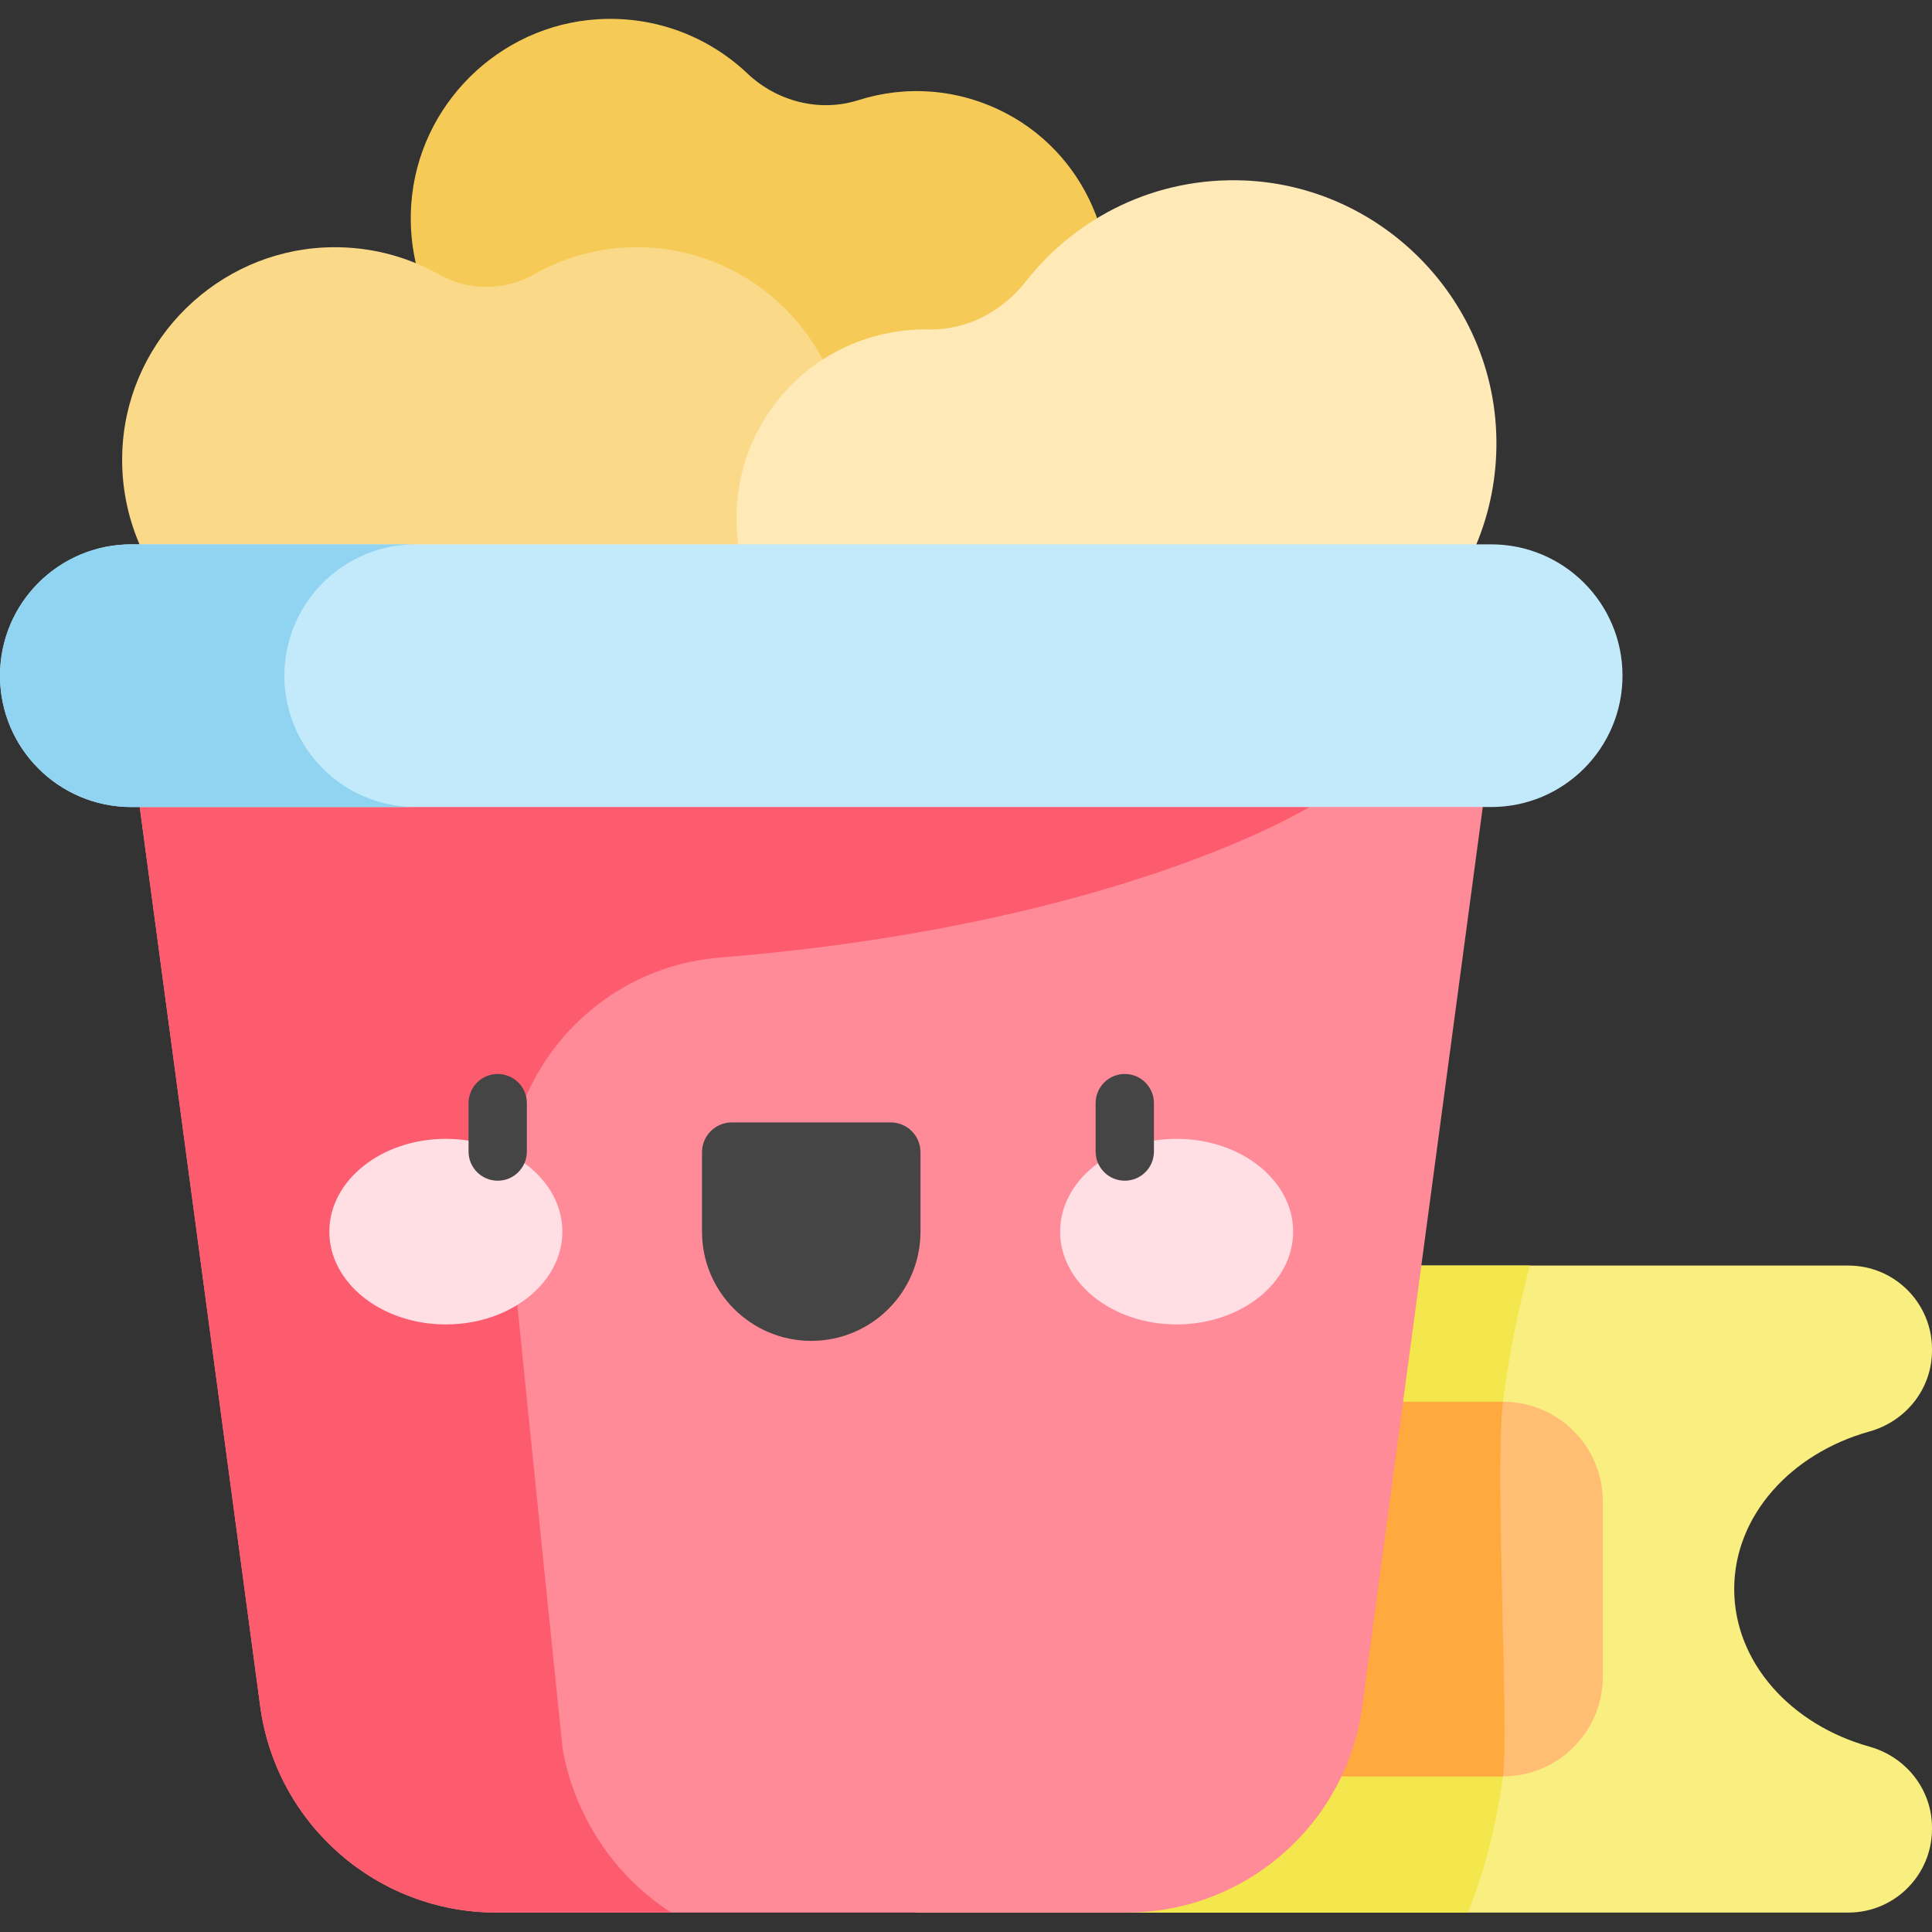 <svg height="512pt" viewBox="0 -5 512 512" width="512pt" xmlns="http://www.w3.org/2000/svg"><rect x="0" y="-5" width="512" height="512" fill="#333333" stroke="none"/><path d="m266.809 25.125c-12.738-6.746-26.836-7.562-39.344-3.582-10.297 3.273-21.562.348-29.41-7.082-10.199-9.656-24.246-15.289-39.605-14.363-26.254 1.59-47.629 22.75-49.461 48.988-2.152 30.918 22.289 56.672 52.746 56.672 13.562 0 49.047 5.836 60.559 10.922 26.848 11.855 58.422-1.336 68.543-29.441 8.508-23.633-1.832-50.359-24.027-62.113zm0 0" fill="#f6ca56"/><path d="m171.344 60.57c-10.887-.477-21.117 2.184-29.867 7.148-7.738 4.387-17.301 4.438-25.043.062-8.902-5.035-19.309-7.719-30.379-7.203-28.32 1.32-51.574 23.996-53.543 52.277-2.297 32.961 23.766 60.414 56.234 60.414 16.141 0 64.832-1.555 80.094-1.555 32.02 0 57.719-27.066 55.465-59.566-1.941-27.953-24.965-50.348-52.961-51.578zm0 0" fill="#fad989"/><path d="m329.781 42.828c-23.504-.969-44.562 9.703-57.891 26.719-6.23 7.953-15.605 12.957-25.703 12.762-16.113-.316-32.086 7.152-42.008 21.355-15.805 22.633-10.27 53.797 12.363 69.602 20.828 14.547 93.246 8.988 110.285 8.988 39.445 0 71.242-32.75 69.688-72.543-1.41-36.039-30.699-65.395-66.734-66.883zm0 0" fill="#ffeab7"/><path d="m459.582 416.117c0-19.441 15.02-35.941 35.848-41.762 9.715-2.715 16.57-11.363 16.57-21.449v-.359c0-12.238-9.922-22.16-22.164-22.16h-247.051v171.465h247.051c12.242 0 22.164-9.922 22.164-22.16v-.359c0-10.086-6.855-18.734-16.57-21.449-20.828-5.824-35.848-22.32-35.848-41.766zm0 0" fill="#f9ee80"/><path d="m398.305 465.762c1.602-11.75-2.227-82.164 0-99.285 1.816-14.008 4.488-26.238 7.129-36.09h-162.648v171.465h146.234c3.629-8.984 7.219-20.941 9.285-36.09zm0 0" fill="#f4e74d"/><path d="m398.305 465.762h-104.504v-99.285h104.504c14.621 0 26.473 11.852 26.473 26.473v46.34c0 14.621-11.852 26.473-26.473 26.473zm0 0" fill="#ffbe73"/><path d="m398.305 366.477h-104.504v99.285h104.504c1.602-11.75-2.223-82.164 0-99.285zm0 0" fill="#ffa93f"/><path d="m32.371 174.066 36.574 273.023c4.203 31.352 30.953 54.762 62.59 54.762h166.91c31.633 0 58.387-23.41 62.586-54.762l36.578-273.023zm0 0" fill="#ff8a98"/><path d="m190.742 248.773c106.113-8.637 156.246-39.902 156.246-39.902v-34.809h-314.617l36.574 273.023c4.199 31.355 30.953 54.766 62.59 54.766h46.355c-25.961-16.754-28.855-44.008-28.855-44.008s-8.34-80.934-14.418-141.566c-3.43-34.227 21.84-64.715 56.125-67.504zm0 0" fill="#fd5c6f"/><path d="m395.172 208.871h-360.363c-19.227 0-34.809-15.582-34.809-34.805s15.582-34.809 34.809-34.809h360.363c19.223 0 34.809 15.586 34.809 34.809-.004 19.223-15.586 34.805-34.809 34.805zm0 0" fill="#c2eafb"/><path d="m75.363 174.066c0-19.223 15.586-34.809 34.809-34.809h-75.363c-19.227 0-34.809 15.586-34.809 34.809s15.582 34.805 34.809 34.805h75.363c-19.223 0-34.809-15.582-34.809-34.805zm0 0" fill="#91d4f2"/><path d="m214.988 350.344c-15.988 0-28.949-12.961-28.949-28.945v-21.047c0-4.367 3.539-7.902 7.902-7.902h42.094c4.363 0 7.902 3.535 7.902 7.902v21.047c0 15.984-12.961 28.945-28.949 28.945zm0 0" fill="#454545"/><path d="m149.035 321.395c0-13.578-13.824-24.59-30.879-24.59s-30.879 11.012-30.879 24.59c0 13.582 13.824 24.59 30.879 24.59s30.879-11.008 30.879-24.59zm0 0" fill="#ffdee4"/><path d="m342.699 321.395c0-13.578-13.824-24.59-30.879-24.59-17.051 0-30.875 11.012-30.875 24.59 0 13.582 13.824 24.59 30.875 24.59 17.055 0 30.879-11.008 30.879-24.59zm0 0" fill="#ffdee4"/><g fill="#454545"><path d="m298.078 307.898c-4.266 0-7.727-3.461-7.727-7.727v-12.828c0-4.266 3.461-7.727 7.727-7.727 4.27 0 7.727 3.461 7.727 7.727v12.828c0 4.266-3.457 7.727-7.727 7.727zm0 0"/><path d="m131.898 307.898c-4.27 0-7.727-3.461-7.727-7.727v-12.828c0-4.266 3.461-7.727 7.727-7.727 4.27 0 7.727 3.461 7.727 7.727v12.828c0 4.266-3.461 7.727-7.727 7.727zm0 0"/></g></svg>